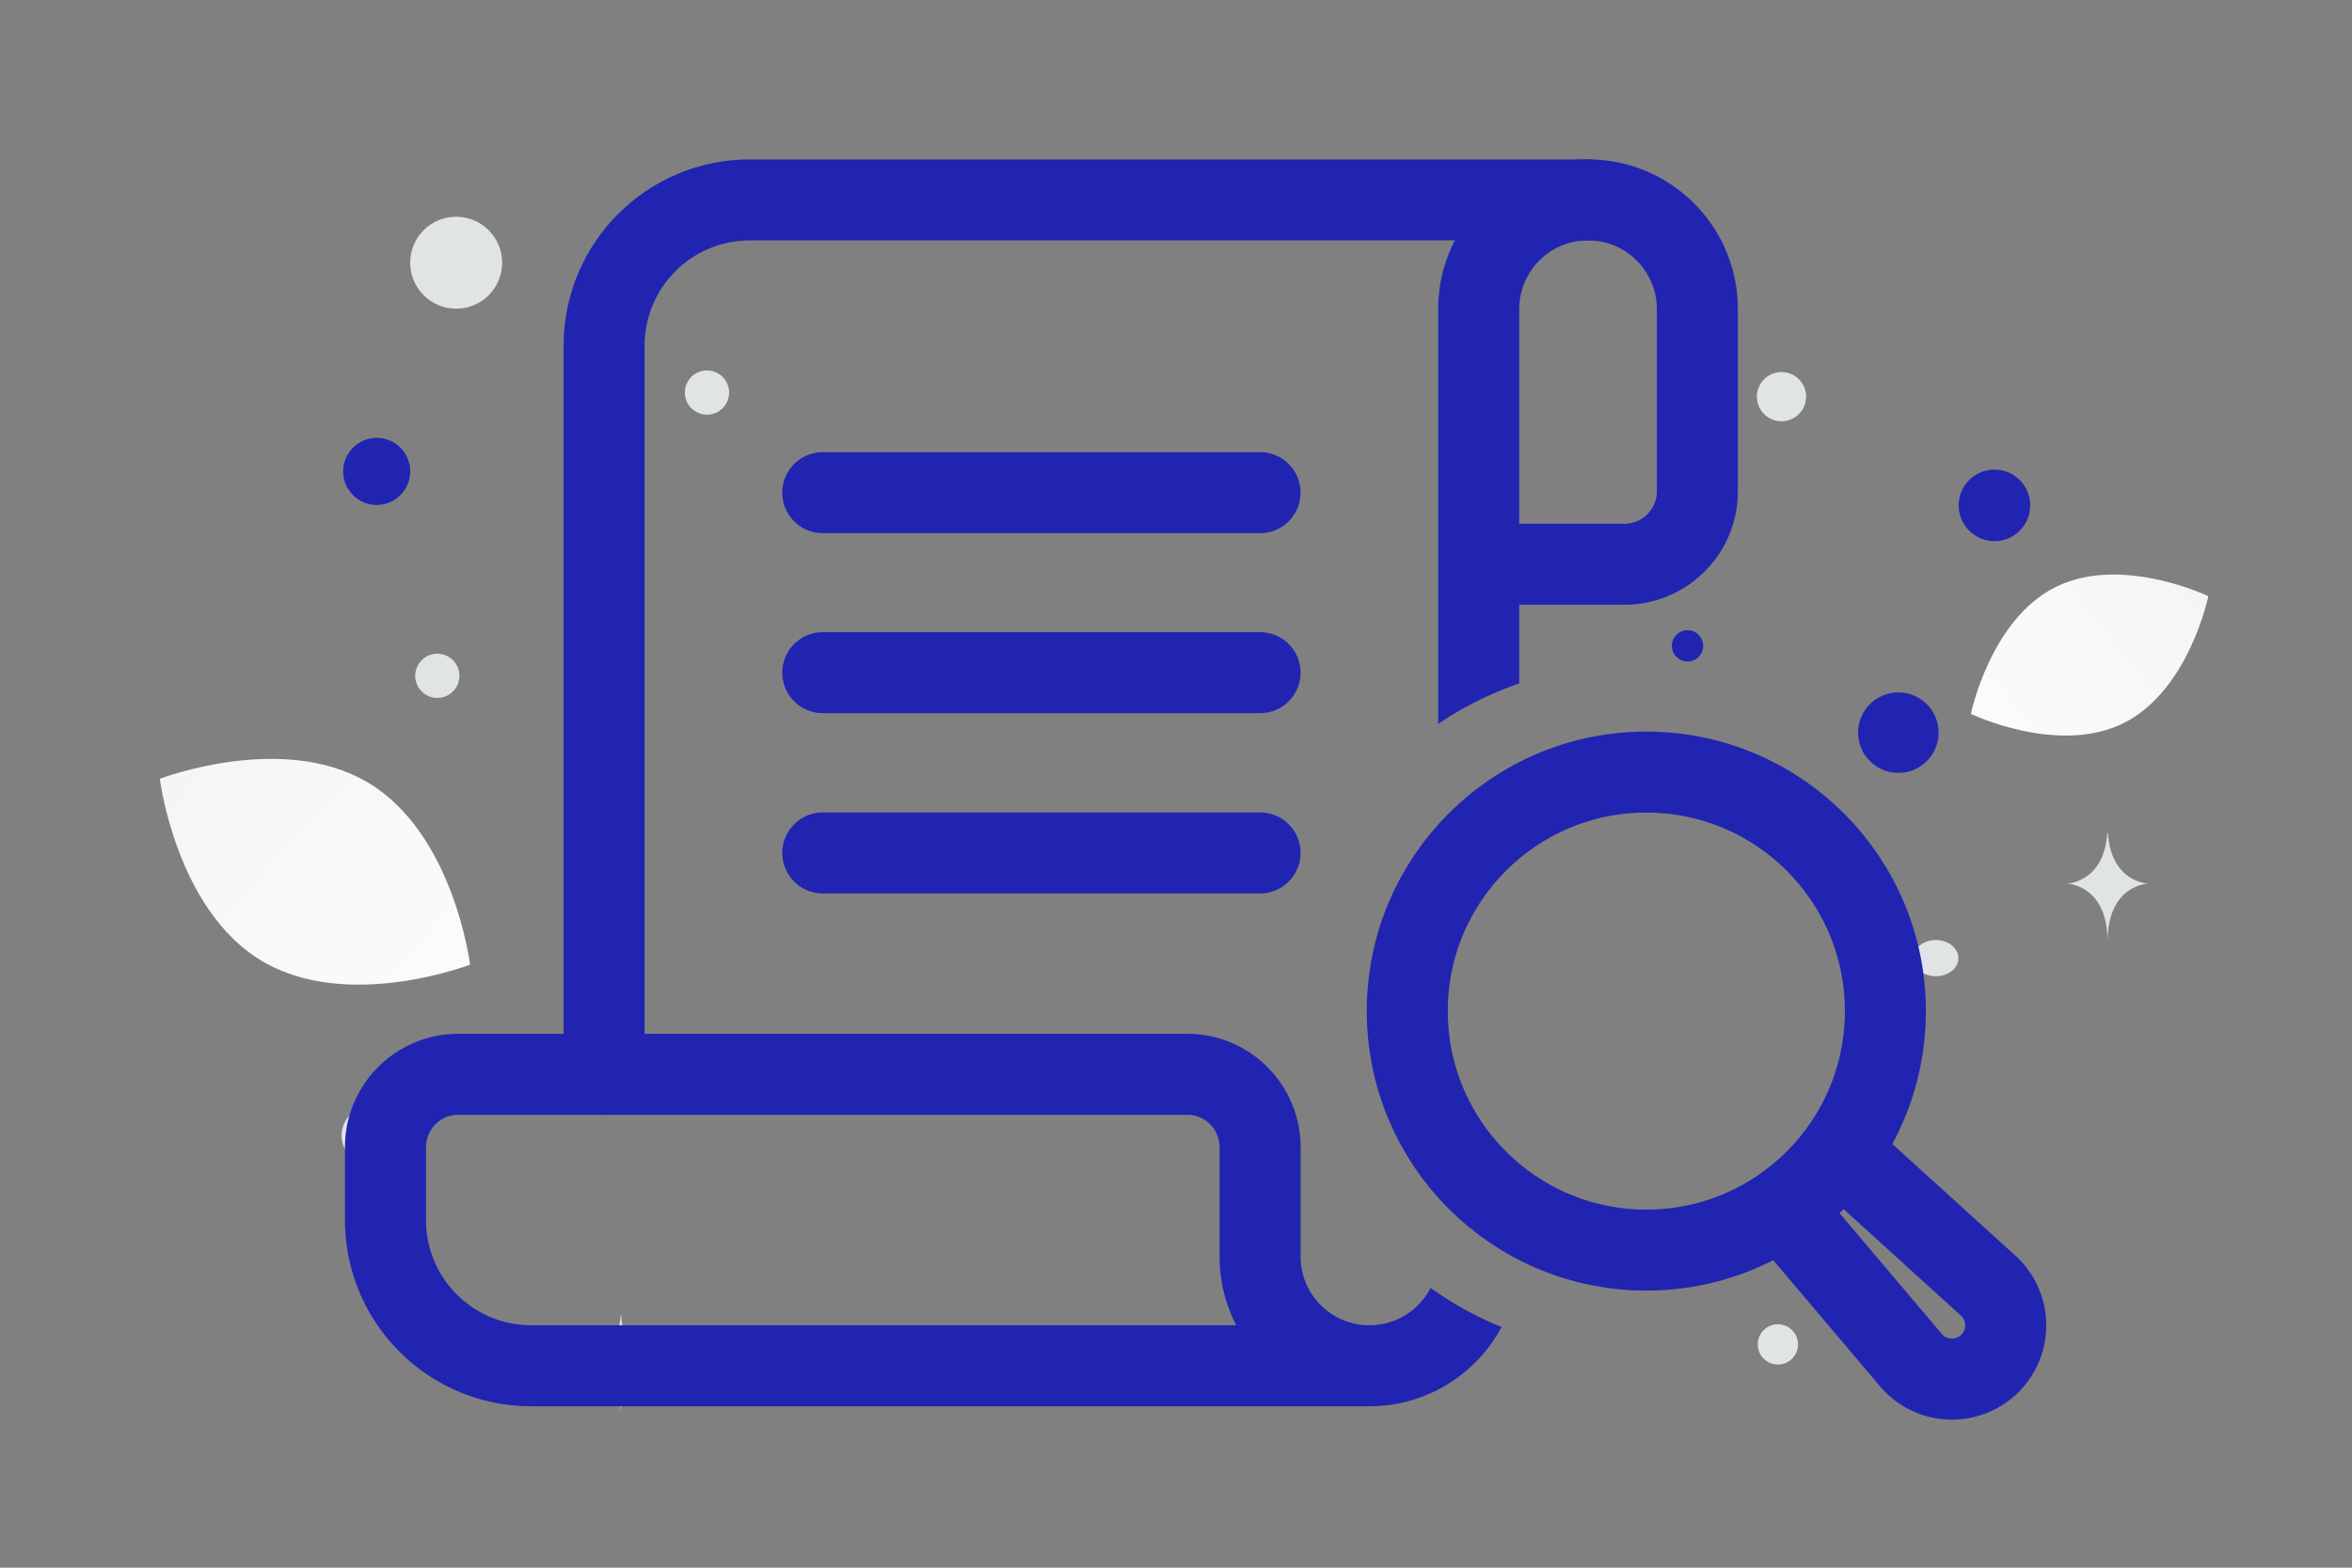 <svg width="900" height="600" viewBox="0 0 900 600" fill="none" xmlns="http://www.w3.org/2000/svg"><rect x="0" y="0" width="900" height="600" fill="#808080" stroke="none"/><path fill="transparent" d="M0 0h900v600H0z"/><path d="M812.538 276.782c-25.082 12.442-58.372-3.557-58.372-3.557s7.398-36.163 32.494-48.588c25.082-12.442 58.359 3.539 58.359 3.539s-7.399 36.163-32.481 48.606z" fill="url(#a)"/><path d="M100.08 367.715c32.772 19.642 79.791 1.484 79.791 1.484s-6.148-49.996-38.941-69.616c-32.772-19.642-79.77-1.507-79.77-1.507s6.147 49.997 38.92 69.639z" fill="url(#b)"/><circle cx="763.187" cy="193.409" r="13.695" transform="rotate(180 763.187 193.409)" fill="#2124b1"/><circle cx="726.407" cy="280.407" r="15.407" transform="rotate(180 726.407 280.407)" fill="#2124b1"/><circle r="12.839" transform="matrix(-1 0 0 1 144.141 180.425)" fill="#2124b1"/><circle r="5.992" transform="matrix(-1 0 0 1 645.732 247.189)" fill="#2124b1"/><circle r="7.704" transform="matrix(-1 0 0 1 680.311 514.546)" fill="#E1E4E5"/><circle r="11.127" transform="matrix(-1 0 0 1 141.844 434.555)" fill="#E1E4E5"/><circle r="8.469" transform="matrix(-1 0 0 1 270.527 150.239)" fill="#E1E4E5"/><circle r="9.416" transform="matrix(-1 0 0 1 681.696 151.81)" fill="#E1E4E5"/><circle r="8.455" transform="scale(1 -1) rotate(-75 -84.875 -238.371)" fill="#E1E4E5"/><circle r="11.248" transform="matrix(-1 0 0 1 382.042 79.19)" fill="#E1E4E5"/><ellipse rx="8.652" ry="6.922" transform="matrix(-1 0 0 1 740.744 366.706)" fill="#E1E4E5"/><circle r="17.597" transform="matrix(0 1 1 0 174.551 100.552)" fill="#E1E4E5"/><path d="M806.36 318.9h.226c1.34 18.991 15.464 19.283 15.464 19.283s-15.574.304-15.574 22.248c0-21.944-15.575-22.248-15.575-22.248s14.118-.292 15.459-19.283zM237.473 503.525h.201c1.189 17.188 13.722 17.453 13.722 17.453s-13.82.275-13.82 20.135c0-19.86-13.819-20.135-13.819-20.135s12.527-.265 13.716-17.453z" fill="#E1E4E5"/><path d="M607.661 76.5H286.94c-30.805 0-55.777 24.972-55.777 55.777v278.888m251.003-222.607H314.834m167.332 68.886H314.834m167.332 69H314.834" stroke="#2124b1" stroke-width="31" stroke-linecap="round" stroke-linejoin="round"/><path fill-rule="evenodd" clip-rule="evenodd" d="M607.664 61c31.664 0 57.333 25.669 57.333 57.333v69.722c0 23.963-19.426 43.389-43.389 43.389h-40.277v30.133a131.029 131.029 0 0 0-31 15.48V118.333C550.331 86.669 576 61 607.664 61zm-60.237 431.918c-4.369 8.493-13.221 14.301-23.429 14.301-14.544 0-26.333-11.789-26.333-26.333v-41.833c0-23.963-19.426-43.388-43.389-43.388H175.389c-23.963 0-43.389 19.425-43.389 43.388v27.889c0 39.365 31.912 71.277 71.277 71.277h320.721c21.897 0 40.927-12.275 50.584-30.321a131.198 131.198 0 0 1-27.155-14.98zm33.904-374.585v82.111h40.277c6.842 0 12.389-5.547 12.389-12.389v-69.722c0-14.543-11.79-26.333-26.333-26.333-14.544 0-26.333 11.79-26.333 26.333zM203.277 507.219h269.779c-4.084-7.885-6.391-16.839-6.391-26.333v-41.833c0-6.842-5.547-12.388-12.389-12.388H175.389c-6.842 0-12.389 5.546-12.389 12.388v27.889c0 22.245 18.033 40.277 40.277 40.277z" fill="#2124b1"/><circle r="91.475" transform="matrix(-1 0 0 1 629.975 386.975)" stroke="#2124b1" stroke-width="31" stroke-linecap="round" stroke-linejoin="round"/><path d="m712.193 447.954 48.948 44.418a20.585 20.585 0 0 1-9.492 34.913 20.586 20.586 0 0 1-20.08-6.31l-41.9-49.504" stroke="#2124b1" stroke-width="31" stroke-linecap="round" stroke-linejoin="round"/><defs><linearGradient id="a" x1="716.22" y1="315.592" x2="923.098" y2="151.951" gradientUnits="userSpaceOnUse"><stop stop-color="#fff"/><stop offset="1" stop-color="#EEE"/></linearGradient><linearGradient id="b" x1="226.901" y1="430.941" x2="-36.799" y2="185.929" gradientUnits="userSpaceOnUse"><stop stop-color="#fff"/><stop offset="1" stop-color="#EEE"/></linearGradient></defs></svg>